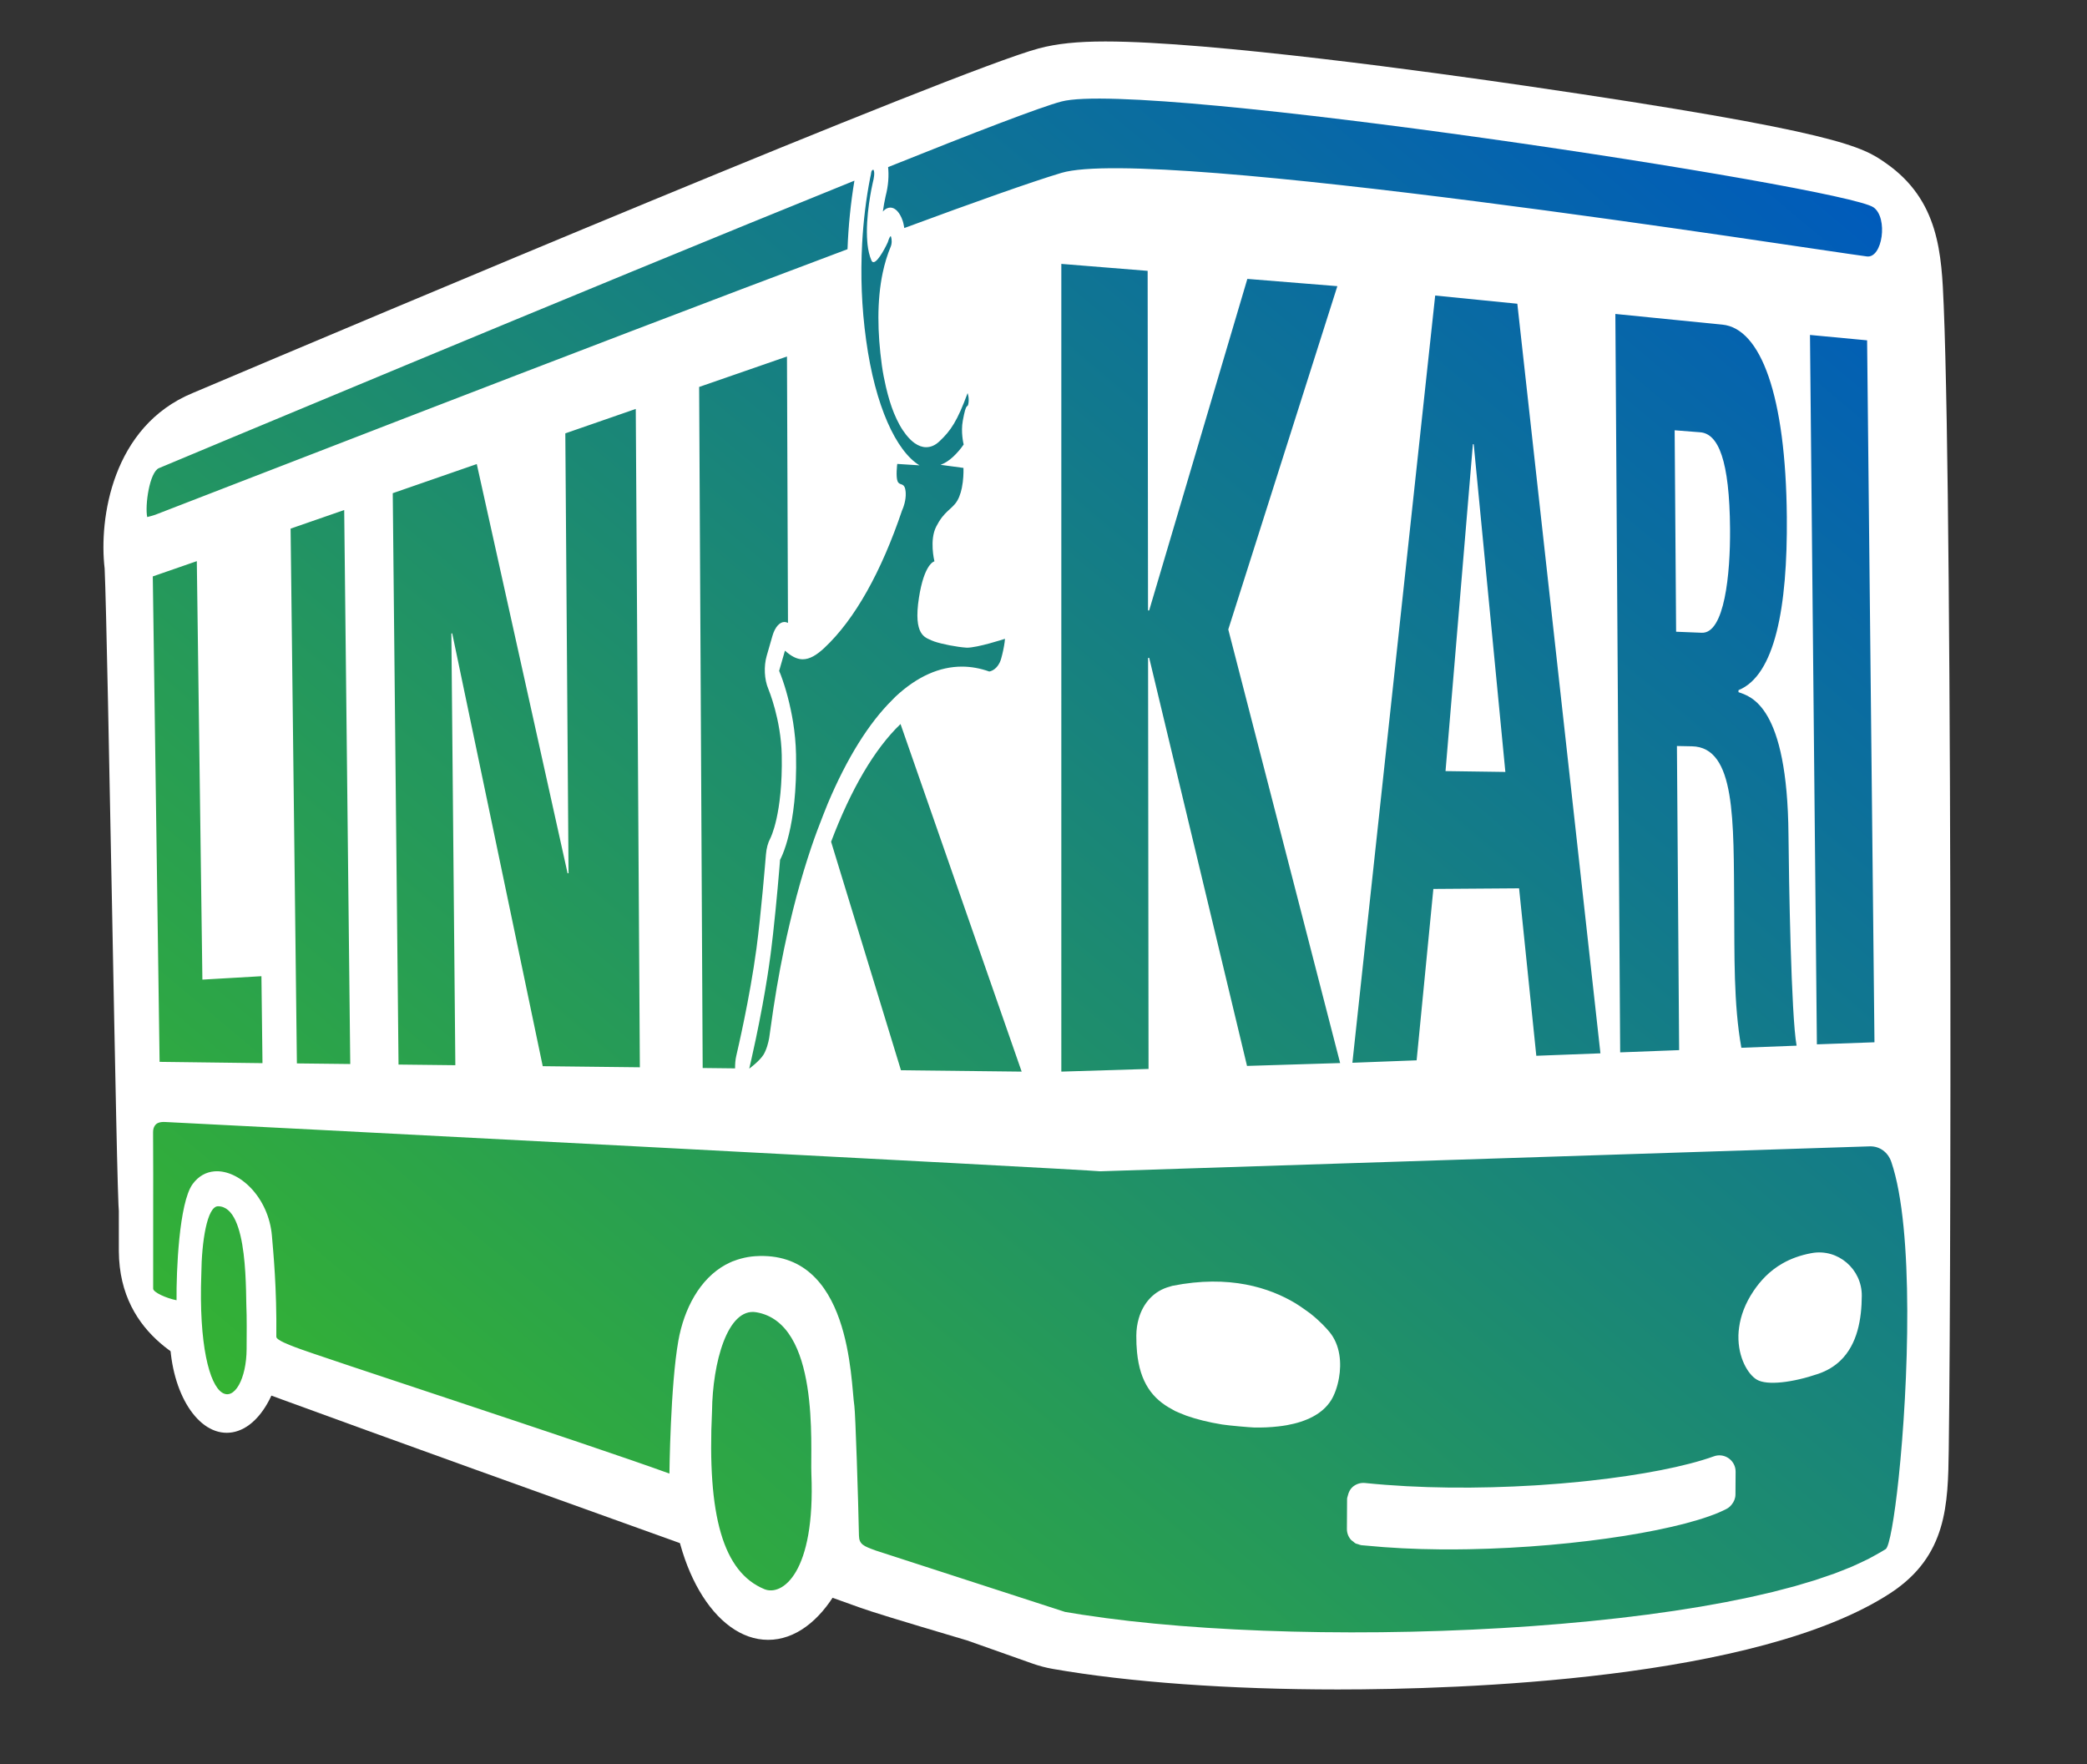 <?xml version="1.0" encoding="utf-8"?>
<!-- Generator: Adobe Illustrator 16.0.4, SVG Export Plug-In . SVG Version: 6.00 Build 0)  -->
<!DOCTYPE svg PUBLIC "-//W3C//DTD SVG 1.1//EN" "http://www.w3.org/Graphics/SVG/1.1/DTD/svg11.dtd">
<svg version="1.1" id="Layer_1" xmlns="http://www.w3.org/2000/svg" xmlns:xlink="http://www.w3.org/1999/xlink" x="0px" y="0px"
	 width="504px" height="426px" viewBox="0 0 504 426" enable-background="new 0 0 504 426" xml:space="preserve">
<rect x="0" y="0" width="504" height="426" fill="#333333" stroke="none"/>
<g>
	<ellipse fill="#FFFFFF" cx="185.5" cy="355.5" rx="23.5" ry="40.5"/>
	<ellipse fill="#FFFFFF" cx="54.759" cy="322.287" rx="13.759" ry="23.713"/>
	<g>
		<path fill="#FFFFFF" d="M470.9,188.772c-0.143-35.564-0.41-65.494-0.77-86.55c-0.211-12.162-0.455-21.685-0.728-28.307
			c-0.52-12.548-1.057-25.523-14.001-34.539c-5.553-3.869-10.799-7.521-86.812-18.627c-22.089-3.227-76.209-10.733-101.623-10.733
			c-6.782,0-11.744,0.516-16.095,1.672C231.11,16.947,89.265,76.804,46.474,94.934c-19.37,8.033-22.619,30.295-21.206,42.348
			c0.373,7.641,1.198,50.816,1.805,82.616c0.353,18.514,0.696,36.525,0.985,49.908c0.145,6.771,0.274,12.368,0.389,16.276
			c0.06,2.118,0.115,3.777,0.163,4.907c0.021,0.484,0.049,0.96,0.087,1.431c-0.006,4.407-0.006,8.092,0.002,9.74
			c0.134,21.054,18.162,27.875,24.949,30.443c3.433,1.299,8.369,3.128,14.396,5.335c11.836,4.337,27.941,10.169,45.018,16.325
			c34.066,12.282,72.008,25.859,87.512,31.408c4.095,1.465,6.601,2.361,7.014,2.511c2.811,1.021,9.293,3.012,24.771,7.606
			l1.218,0.362l15.774,5.581c1.601,0.565,3.241,0.996,4.912,1.289c18.259,3.199,42.686,4.961,68.774,4.962c0.006,0,0.006,0,0.011,0
			c29.438,0,101.342-2.27,133.505-23.286c13.698-8.978,13.874-21.432,14.061-34.617C470.963,325.102,471.166,254.322,470.9,188.772z
			"/>
	</g>
	<g>
		<linearGradient id="SVGID_1_" gradientUnits="userSpaceOnUse" x1="121.299" y1="393.109" x2="427.041" y2="28.741">
			<stop  offset="0" style="stop-color:#34B233"/>
			<stop  offset="1" style="stop-color:#005BBB"/>
		</linearGradient>
		<path fill="url(#SVGID_1_)" d="M326.594,256.642l15.513-0.59l4.042-41.388l20.701-0.15l4.16,40.44l15.485-0.589L366.428,73.347
			l-19.837-1.979L326.594,256.642z M355.694,107.262l0.199,0.015l7.645,79.136l-14.452-0.203L355.694,107.262z M277.529,158.88
			l-0.274-0.007l0.111,99.262l-21.062,0.646V63.725l20.847,1.682l0.091,81.999l0.274,0.009l23.713-80.065l21.736,1.754
			l-26.342,82.901l27.014,104.707l-22.487,0.691L277.529,158.88z M418.798,218.983c0.091,11.432-0.181,23.376,1.73,34.037
			l13.34-0.506c-1.313-7.19-1.865-39.931-1.959-50.981c-0.271-31.161-9.077-33.33-12.072-34.383l-0.004-0.483
			c8.796-3.568,11.867-19.94,11.677-41.872c-0.255-29.238-6.271-45.476-15.555-46.401l-25.854-2.578l1.161,178.315l14.24-0.54
			l-0.533-73.441l3.614,0.07C419.22,180.427,418.631,198.101,418.798,218.983z M404.772,152.554l-0.352-48.646l6.173,0.483
			c4.39,0.344,7.072,6.765,7.206,23.274c0.088,11.023-1.344,25.36-6.838,25.138L404.772,152.554z M215.025,50.129
			c-0.528,0-1.178,0.218-1.82,0.964c0.17-1.212,0.383-2.456,0.66-3.698c0.688-2.611,0.82-5.01,0.606-7.043
			c20.894-8.388,36.677-14.46,41.832-15.833c19.924-5.301,189.03,20.603,196.132,25.547c3.581,2.496,2.187,12.351-1.594,11.858
			c-14.385-1.875-172.301-26.856-194.538-20.169c-7.372,2.217-20.966,7.042-37.917,13.312c-0.121-0.58-0.198-1.161-0.391-1.736
			C217.328,51.342,216.207,50.129,215.025,50.129z M209.17,82.17c-1.113-8.005-1.373-15.834-0.968-23.316
			c0.298-5.53,0.951-10.876,1.944-15.935l0.188-0.87c0.001-0.003,0.003-0.029,0.003-0.035v0c0,0,0,0,0,0
			c0.015-0.13,0.074-0.958,0.472-0.993c0.041-0.003,0.066-0.045,0.115-0.028c0.121,0.163,0.174,0.419,0.19,0.709
			c0.058,0.976-0.337,2.396-0.359,2.492c-0.114,0.513-1.831,8.069-1.306,14.194c0.02,0.205,0.029,0.415,0.051,0.616
			c0.082,0.718,0.197,1.412,0.354,2.066c0.154,0.654,0.352,1.27,0.595,1.832c0.128,0.28,0.285,0.404,0.487,0.404
			c0.599,0,1.432-1.127,2.13-2.284c0.349-0.579,0.663-1.166,0.897-1.623s0.387-0.786,0.412-0.848
			c0.031-0.062,0.444-1.523,0.754-1.523c0.354,1.072,0.181,1.899,0.066,2.272c-0.039,0.125-0.071,0.198-0.074,0.213
			c-0.42,0.999-0.791,2.033-1.117,3.098c-0.324,1.065-0.604,2.162-0.841,3.286c-0.708,3.372-1.026,6.989-1.035,10.743
			c-0.003,1.876,0.069,3.788,0.21,5.718c0.145,1.931,0.354,3.882,0.621,5.84c0.13,0.941,0.281,1.845,0.45,2.722
			s0.353,1.726,0.546,2.557c0.542,2.31,1.18,4.437,1.922,6.256c0.426,1.043,0.88,1.999,1.357,2.861
			c0.506,0.916,1.038,1.708,1.588,2.403c0.379,0.481,0.77,0.91,1.164,1.281c0.297,0.279,0.595,0.525,0.898,0.738
			c0.453,0.32,0.914,0.564,1.376,0.729c0.464,0.165,0.929,0.25,1.395,0.25c0.543,0,1.089-0.109,1.631-0.342
			c0.54-0.233,1.074-0.591,1.595-1.088c0.687-0.645,1.297-1.272,1.867-1.956c1.14-1.368,2.116-2.96,3.193-5.369
			c0.54-1.205,1.104-2.613,1.727-4.299c0.018,0.031,0.131,0.35,0.203,0.835c0.074,0.485,0.105,1.138-0.039,1.837
			c-0.028,0.128-0.057,0.214-0.088,0.274c-0.092,0.181-0.195,0.138-0.342,0.351c-0.098,0.142-0.216,0.397-0.361,0.908
			c-0.145,0.512-0.318,1.279-0.531,2.444c-0.258,1.383-0.217,2.781-0.105,3.854c0.055,0.536,0.128,0.991,0.189,1.321
			c0.062,0.33,0.115,0.536,0.127,0.575c-0.364,0.544-0.791,1.088-1.23,1.593c-0.438,0.505-0.891,0.971-1.304,1.36
			c-0.997,0.932-2.027,1.585-3.048,1.958l5.528,0.746c0,0.035,0.005,0.155,0.007,0.343c0.005,0.376,0.004,1.027-0.047,1.82
			c-0.053,0.792-0.156,1.727-0.35,2.671c-0.293,1.416-0.796,2.854-1.654,3.868c-0.344,0.404-0.693,0.74-1.049,1.068
			c-0.889,0.82-1.824,1.593-2.847,3.257c-0.204,0.333-0.411,0.702-0.622,1.113c-1.691,3.263-0.499,8.173-0.448,8.422
			c-0.124,0.031-2.462,0.622-3.737,8.764c-0.715,4.584-0.325,6.985,0.426,8.329c0.187,0.336,0.397,0.606,0.618,0.827
			c0.221,0.222,0.454,0.395,0.685,0.537c0.462,0.285,0.923,0.445,1.287,0.625c0.179,0.084,0.404,0.173,0.668,0.264
			c1.828,0.63,5.463,1.348,7.785,1.498c0.032,0.002,0.072,0.008,0.104,0.009c2.612,0,8.875-2.051,9.2-2.144
			c0,0.07-0.079,1.153-0.448,2.871c-0.123,0.573-0.278,1.216-0.474,1.915c-0.098,0.346-0.215,0.654-0.344,0.928
			c-0.906,1.918-2.438,2.18-2.531,2.18c-1.095-0.389-2.191-0.684-3.29-0.882c-1.102-0.198-2.206-0.299-3.317-0.299
			c-5.346,0-10.75,2.331-16.023,7.241c-0.273,0.254-0.539,0.56-0.811,0.828c-5.638,5.568-10.951,14.071-15.575,25.056
			c-0.383,0.906-0.747,1.868-1.12,2.807c-0.978,2.47-1.934,5.014-2.842,7.704c-1.254,3.712-2.436,7.629-3.537,11.736
			c-0.597,2.223-1.163,4.511-1.711,6.843c-0.464,1.977-0.916,3.98-1.343,6.032c-1.274,6.115-2.364,12.581-3.276,19.315
			c-0.09,0.651-0.19,1.283-0.275,1.94c-0.012,0.102-0.264,1.739-0.903,3.234c-0.142,0.333-0.295,0.661-0.479,0.961
			c-0.5,0.793-1.334,1.616-2.059,2.254c-0.362,0.318-0.697,0.59-0.949,0.788c-0.216,0.169-0.351,0.27-0.41,0.314
			c-0.01,0.008-0.037,0.028-0.042,0.031c0-0.005,0.005-0.025,0.007-0.032c0.088-0.385,0.727-3.068,1.566-7.061
			c0.244-1.16,0.506-2.429,0.774-3.781c0.27-1.354,0.546-2.79,0.823-4.286c0.412-2.244,0.826-4.622,1.209-7.048
			c0.252-1.617,0.494-3.256,0.711-4.892c0.074-0.553,0.148-1.126,0.223-1.713c0.146-1.175,0.292-2.408,0.432-3.666
			c0.211-1.886,0.414-3.825,0.6-5.701c0.187-1.876,0.357-3.688,0.506-5.316c0.147-1.63,0.274-3.078,0.37-4.227
			c0.032-0.382,0.062-0.732,0.088-1.044c0.038-0.468,0.069-0.851,0.093-1.134c0.023-0.284,0.037-0.468,0.042-0.538
			c0.012-0.023,0.04-0.073,0.083-0.151c0.203-0.391,0.73-1.477,1.327-3.367c0.12-0.378,0.241-0.788,0.364-1.231
			c0.131-0.473,0.263-0.988,0.395-1.537c0.114-0.481,0.228-0.986,0.339-1.527c0.118-0.579,0.234-1.193,0.344-1.843
			c0.223-1.299,0.422-2.741,0.587-4.332c0.081-0.796,0.155-1.629,0.216-2.5c0.125-1.743,0.204-3.639,0.223-5.695
			c0.011-1.028,0.003-2.096-0.019-3.206c-0.029-1.395-0.111-2.75-0.232-4.054c-0.123-1.305-0.285-2.559-0.476-3.752
			c-0.171-1.075-0.368-2.083-0.571-3.05v-0.001c-0.475-2.251-1.009-4.205-1.486-5.723c-0.685-2.171-1.244-3.488-1.316-3.651
			l1.402-4.879c0.26,0.243,0.512,0.433,0.764,0.632c1.232,0.97,2.392,1.451,3.526,1.451c1.71,0,3.372-1.025,5.212-2.735
			c7.447-6.961,13.816-18.522,18.784-33.222c0.03-0.062,0.349-0.746,0.597-1.717c0.186-0.729,0.331-1.619,0.283-2.529
			c-0.017-0.304-0.054-0.61-0.119-0.913c-0.056-0.271-0.141-0.454-0.232-0.606c-0.108-0.174-0.231-0.301-0.368-0.38
			c-0.172-0.099-0.358-0.15-0.541-0.22c-0.271-0.104-0.53-0.25-0.705-0.658c-0.056-0.14-0.1-0.308-0.134-0.495
			c-0.068-0.375-0.094-0.826-0.098-1.283c-0.001-0.229,0.004-0.458,0.012-0.681c0.018-0.445,0.048-0.859,0.078-1.173
			c0.029-0.313,0.056-0.525,0.062-0.563l5.367,0.342C216.411,108.928,211.352,98.051,209.17,82.17z M450.896,82.185l1.779,169.509
			l-13.905,0.499l-1.669-171.309L450.896,82.185z M109.206,152.936l-0.202,0.05l0.959,104.245l-13.719-0.155L94.847,119.1
			l20.292-7.036l21.93,98.824l0.231-0.023l-0.779-106.215l17.013-5.899l0.986,158.985l-23.453-0.267L109.206,152.936z
			 M59.556,317.541c0.037,0.588,0.022,4.052-0.001,8.246c-0.039,7.174-2.934,12.358-5.884,10.532
			c-3.093-1.913-5.682-11.565-5.051-28.702c0.071-7.779,1.397-16.323,4.032-16.32C60.209,291.304,59.268,313.075,59.556,317.541z
			 M195.941,355.868c1.006,24.015-7.064,29.662-11.346,27.892c-9.921-4.099-13.859-17.574-12.643-43.028
			c0.133-11.554,3.703-25.021,10.678-23.842C198.061,319.496,195.662,349.215,195.941,355.868z M340.847,394.037
			c1.673-0.037,6.55-0.182,7.317-0.207c1.617-0.056,6.485-0.257,7.305-0.295c1.56-0.072,6.404-0.33,7.27-0.381
			c1.499-0.089,6.312-0.405,7.225-0.471c1.432-0.103,6.197-0.479,7.153-0.561c1.355-0.115,6.035-0.549,7.023-0.647
			c1.297-0.129,5.885-0.621,6.887-0.736c1.226-0.14,5.715-0.692,6.736-0.826c1.164-0.152,5.508-0.762,6.521-0.913
			c1.103-0.164,5.33-0.836,6.344-1.007c1.033-0.174,5.103-0.905,6.104-1.097c0.965-0.185,4.845-0.972,5.817-1.182
			c0.907-0.196,4.614-1.047,5.557-1.277c0.84-0.205,4.346-1.117,5.255-1.37c0.771-0.214,4.075-1.193,4.95-1.472
			c0.687-0.218,3.781-1.269,4.628-1.579c0.593-0.218,3.455-1.341,4.271-1.69c0.488-0.21,3.168-1.442,3.979-1.856
			c0.347-0.178,3.229-1.746,4.197-2.379c0.873-0.571,2.091-7.381,3.13-17.206c2.352-22.246,3.785-60.016-1.776-76.302
			c-0.789-2.312-2.787-3.831-5.229-3.753c0,0-185.563,6.014-185.847,6.023c-3.819-0.45-218.297-11.564-225.766-11.905l0,0h-0.002
			c-1.188-0.054-2.065,0.168-2.537,0.93c-0.236,0.381-0.402,0.856-0.392,1.582c0.046,3.352,0.032,15.16,0.023,24.854
			c-0.007,5.813-0.011,10.865-0.002,12.876c0.005,0.904,3.222,2.327,5.646,2.803l0,0c0.002,0,0.002,0,0.002,0
			c-0.08-6.935,0.604-23.547,3.867-28.033c1.414-1.945,3.254-2.92,5.236-3.092c5.943-0.515,13.154,6.2,13.934,15.636
			c0.318,3.858,1.186,12.391,1.057,24.306c-0.008,0.852,3.551,2.114,4.486,2.49c4.986,2.003,69.703,23.023,90.445,30.545v-0.001
			c0.001,0,0.001,0,0.001,0.001c0,0,0.229-21.273,2.158-32.084c1.37-7.678,5.144-14.917,11.417-18.356
			c0.086-0.046,0.178-0.081,0.264-0.126c0.442-0.233,0.889-0.458,1.357-0.652c0.133-0.055,0.273-0.092,0.407-0.144
			c0.555-0.214,1.126-0.4,1.715-0.558c1.069-0.285,2.187-0.488,3.368-0.567c23.233-1.555,23.064,30.176,23.972,36.144
			c0.26,1.694,0.941,22.611,1.11,31.291c0.041,2.173,1.115,2.57,4.109,3.658c0.029,0.011,45.646,14.802,45.646,14.802l0,0v0.001
			c1.371,0.239,4.265,0.694,4.274,0.698c0,0,0-0.004,0-0.005c1.766,0.273,5.471,0.786,5.487,0.788
			c1.821,0.242,5.717,0.704,5.782,0.711c1.858,0.211,5.917,0.62,6.035,0.631c1.872,0.18,6.097,0.537,6.292,0.553
			c1.879,0.149,6.226,0.451,6.483,0.468c1.889,0.123,6.348,0.37,6.659,0.386c1.891,0.097,6.457,0.29,6.828,0.304
			c1.879,0.071,6.54,0.209,6.975,0.22c1.843,0.047,6.594,0.13,7.111,0.137c1.811,0.023,6.595,0.05,7.165,0.051
			c1.779,0.002,6.625-0.028,7.265-0.035C335.271,394.139,340.139,394.053,340.847,394.037z M329.688,373.223
			c-0.3-0.03-0.614-0.047-0.91-0.078c-0.301-0.032-0.563-0.157-0.84-0.253c-0.183-0.063-0.387-0.079-0.557-0.167
			c-0.236-0.124-0.419-0.319-0.624-0.486c-0.16-0.132-0.351-0.228-0.489-0.383c-0.629-0.705-1.003-1.635-0.998-2.645l0.042-7.205
			c0.002-0.309,0.123-0.573,0.19-0.859c0.189-0.795,0.536-1.523,1.123-2.045c0.796-0.709,1.882-1.098,3.041-0.979
			c13.003,1.344,27.446,1.402,40.969,0.578c0.495-0.03,0.986-0.063,1.479-0.096c3.249-0.215,6.435-0.481,9.533-0.793
			c0.778-0.078,1.546-0.16,2.313-0.244c12.393-1.358,23.136-3.438,29.941-5.89c2.245-0.808,4.587,0.564,5.127,2.745
			c0.077,0.312,0.116,0.641,0.114,0.98l-0.009,1.372l-0.026,4.115c-0.005,0.923-0.359,1.773-0.928,2.46
			c-0.325,0.393-0.7,0.746-1.167,0.993c-9.303,4.923-35.96,9.303-62.348,9.776c-2.271,0.041-4.539,0.056-6.796,0.036
			C341.624,374.104,335.493,373.799,329.688,373.223z M419.992,320.502c0.379-2.73,1.428-5.712,3.499-8.774
			c1.604-2.371,3.787-4.814,7.005-6.643c1.929-1.097,4.232-1.972,7.003-2.477c6.344-1.157,12.155,3.853,12.114,10.303
			c-0.033,5.528-1.01,11.684-5.186,15.678c-1.393,1.331-3.14,2.423-5.326,3.171c-6.171,2.11-12.332,2.859-14.808,1.421
			c-2.147-1.248-4.587-5.323-4.473-10.668c0-0.022-0.002-0.043-0.002-0.065C419.835,321.816,419.9,321.165,419.992,320.502z
			 M321.489,338.087c-2.086,3.385-6.063,5.237-10.725,6.076c-0.647,0.117-1.312,0.207-1.983,0.285
			c-1.938,0.227-3.952,0.318-5.982,0.269c-0.865-0.021-6.027-0.46-7.666-0.725c-3.28-0.528-6.293-1.293-8.657-2.135
			c-0.807-0.288-2.605-1.072-2.752-1.144c-0.225-0.109-0.413-0.247-0.631-0.362c-4.807-2.543-7.796-6.526-8.508-13.818
			c-0.121-1.24-0.181-2.568-0.17-4.007c0.012-1.438,0.209-2.839,0.59-4.147c1.081-3.727,3.659-6.676,7.533-7.69
			c0.207-0.054,0.393-0.141,0.606-0.184c13.781-2.743,23.513,0.493,29.725,4.231c1.081,0.65,3.346,2.282,3.548,2.441
			c2.425,1.91,3.956,3.645,4.615,4.437c2.649,3.184,2.96,7.535,2.324,11.155C322.974,334.942,322.252,336.852,321.489,338.087z
			 M38.541,256.421l-1.643-117.226l10.631-3.687l1.346,101.053l14.258-0.819l0.256,20.994L38.541,256.421z M204.671,60.177
			c-64.974,24.369-159.962,61.385-167.146,64.121c-0.592,0.226-1.223,0.354-1.973,0.567c-0.58-2.747,0.539-10.867,2.844-11.821
			c0,0,102.272-42.861,167.943-69.415C205.437,49.027,204.879,54.569,204.671,60.177z M185.145,158.403
			c-0.723,2.517-0.566,5.687,0.4,7.956c0.115,0.311,3.049,7.334,3.241,15.974c0.278,14.326-2.742,20.076-2.772,20.138
			c-0.545,0.995-0.928,2.393-1.045,3.885c-0.119,1.429-1.182,14.388-2.283,22.656c-1.635,12.15-4.557,24.551-4.877,25.949
			c-0.23,0.963-0.299,2.001-0.291,3.036l-7.826-0.088l-0.854-164.465l21.211-7.355l0.243,64.337
			c-0.282-0.141-0.565-0.227-0.842-0.227c-1.165,0-2.281,1.212-2.901,3.325L185.145,158.403z M217.473,174.843l29.255,83.938
			l-29.151-0.33l-16.871-55.178C205.462,190.684,211.172,180.87,217.473,174.843z M70.178,127.655l12.945-4.489l1.461,133.777
			l-12.885-0.146L70.178,127.655z"/>
	</g>
</g>
</svg>
